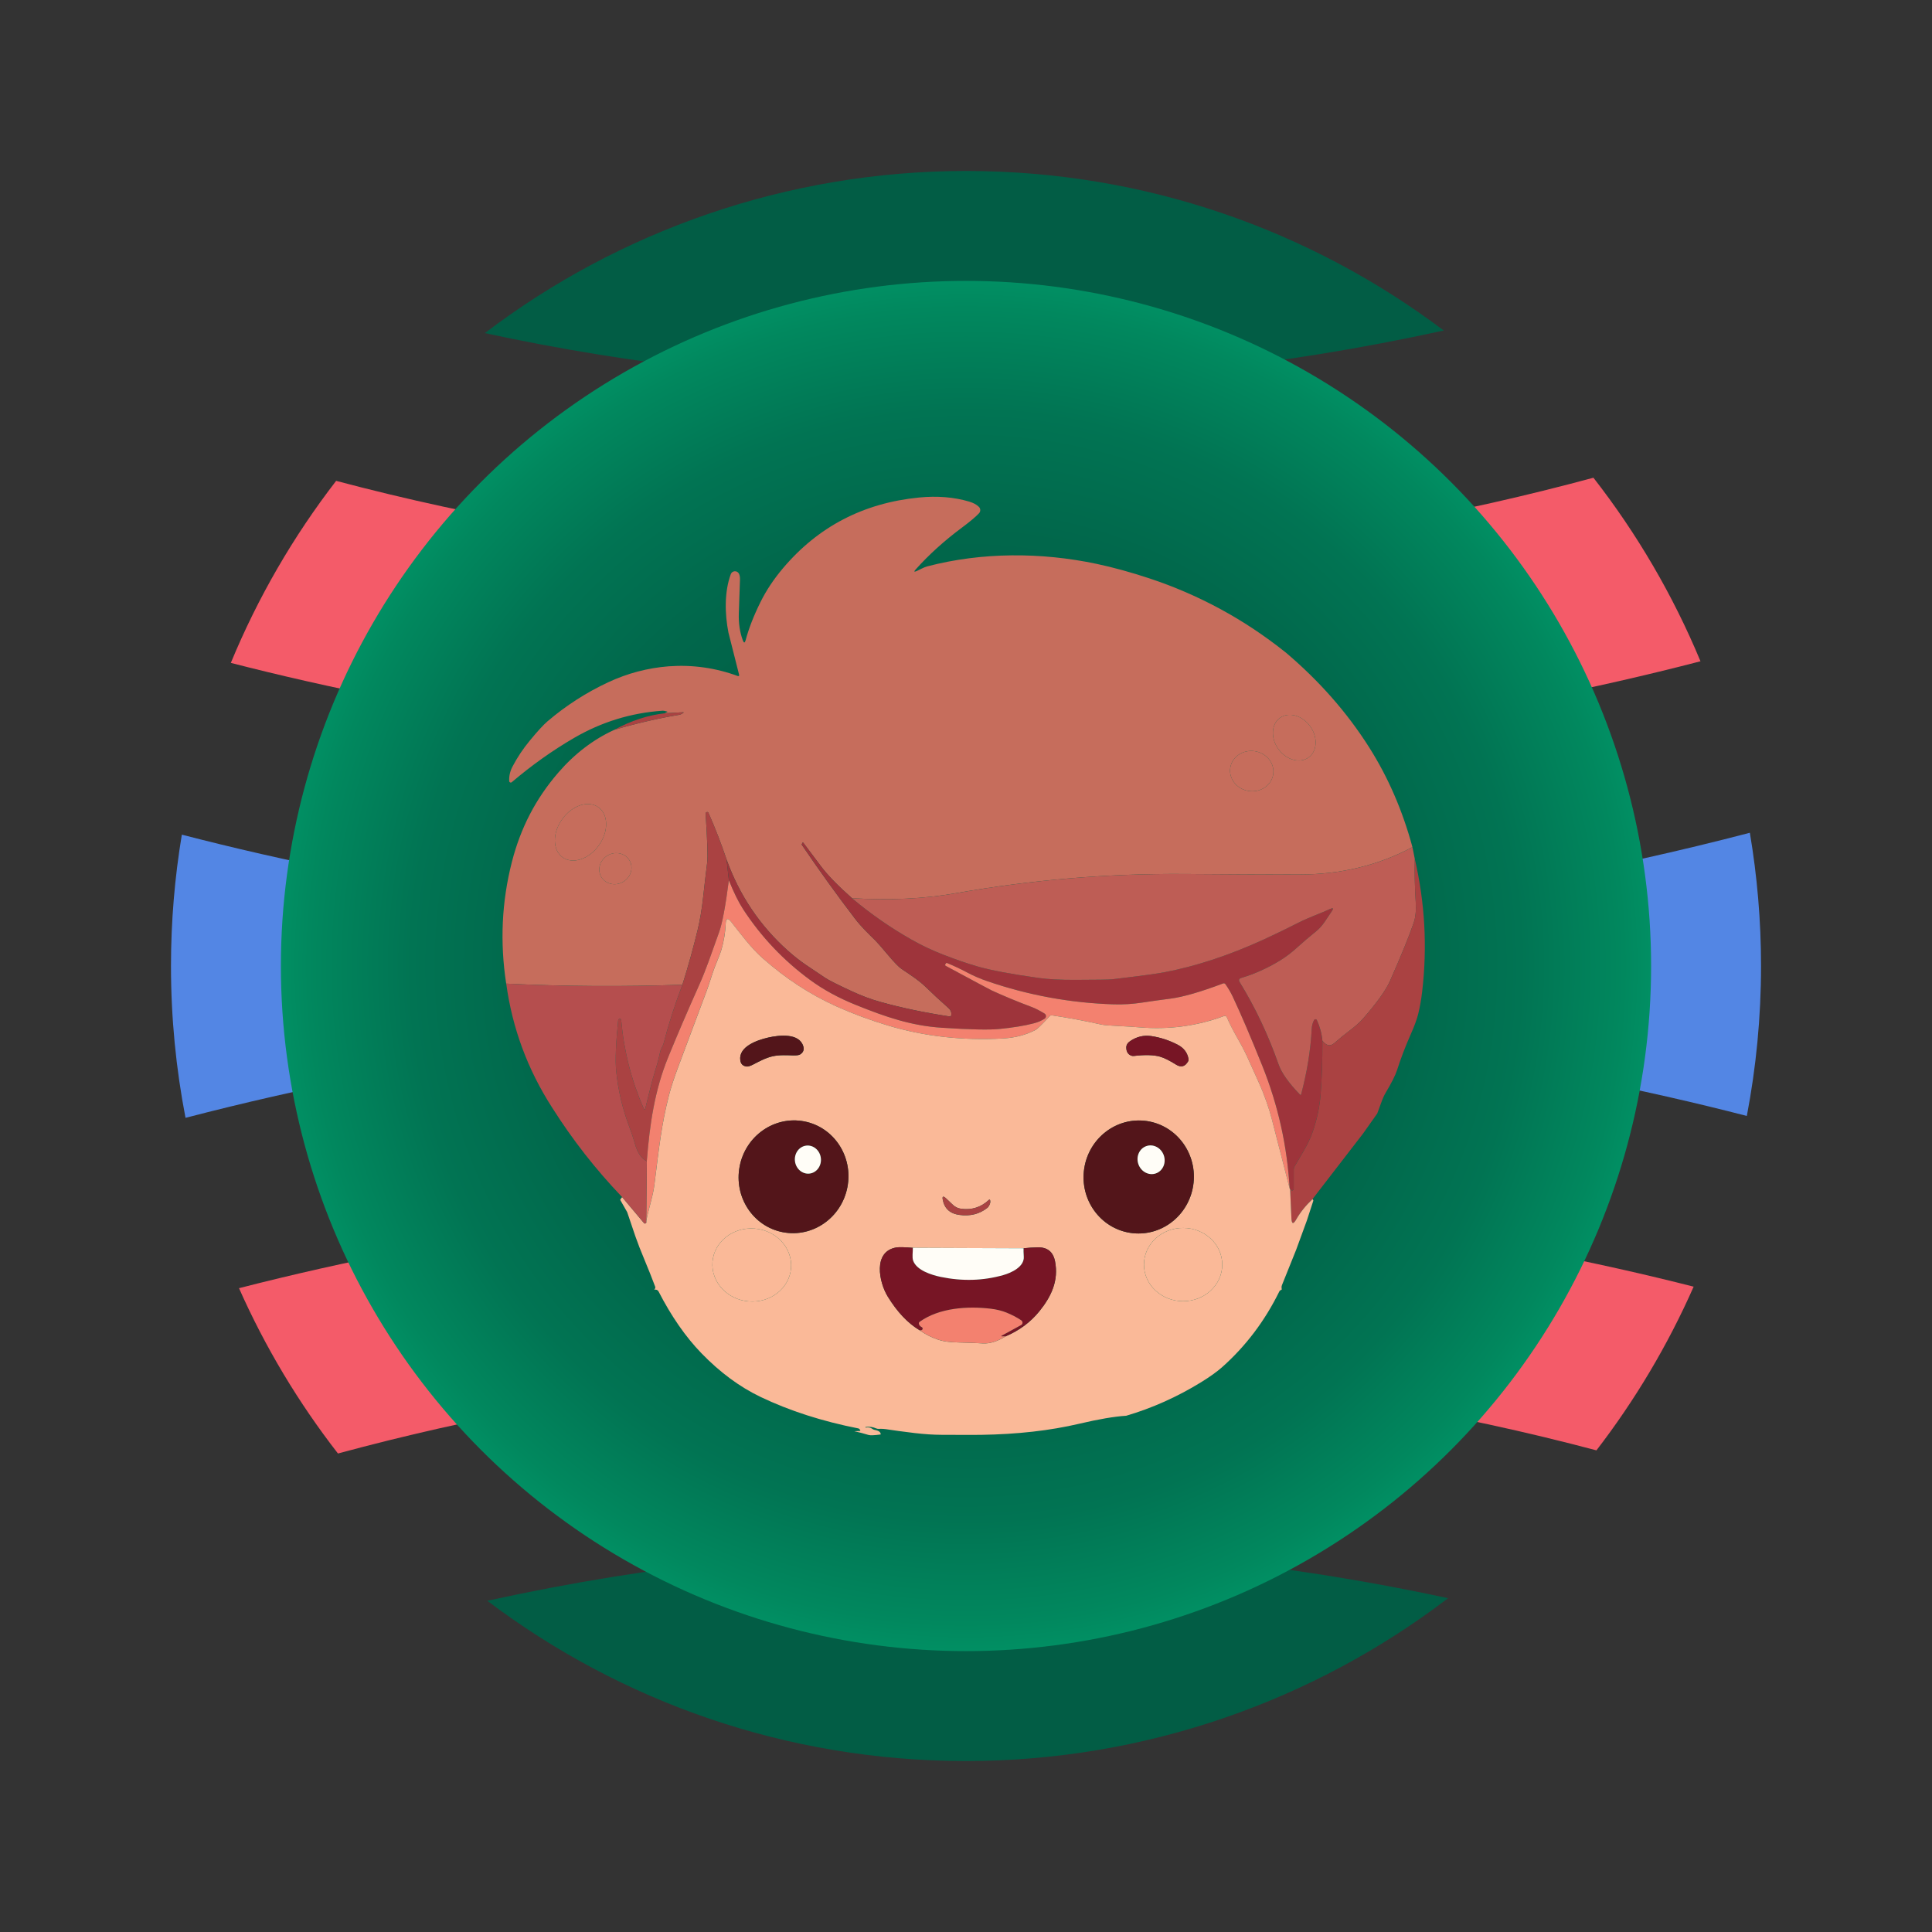 <?xml version="1.0" encoding="UTF-8"?>
<svg id="Layer_1" data-name="Layer 1" xmlns="http://www.w3.org/2000/svg" xmlns:xlink="http://www.w3.org/1999/xlink" viewBox="0 0 2000 2000">
  <rect x="0" y="0" width="2000" height="2000" fill="#333333" stroke="none"/>
  <defs>
    <style>
      .cls-1 {
        fill: #c66d5c;
      }

      .cls-2 {
        fill: #5386e4;
      }

      .cls-3 {
        fill: #771525;
      }

      .cls-4 {
        fill: #025d45;
      }

      .cls-5 {
        fill: #b54e4e;
      }

      .cls-6 {
        fill: #f3816f;
      }

      .cls-7 {
        fill: #f45b69;
      }

      .cls-8 {
        fill: #53151a;
      }

      .cls-9 {
        fill: none;
      }

      .cls-10 {
        fill: url(#radial-gradient);
      }

      .cls-11 {
        fill: #9e343b;
      }

      .cls-12 {
        fill: #aa4242;
      }

      .cls-13 {
        fill: #fffdf7;
      }

      .cls-14 {
        fill: #fab998;
      }

      .cls-15 {
        fill: #be5d55;
      }
    </style>
    <radialGradient id="radial-gradient" cx="1000" cy="1000" fx="1000" fy="1000" r="709.22" gradientUnits="userSpaceOnUse">
      <stop offset="0" stop-color="#025d45"/>
      <stop offset=".41" stop-color="#015f46"/>
      <stop offset=".63" stop-color="#01674b"/>
      <stop offset=".81" stop-color="#017453"/>
      <stop offset=".96" stop-color="#01885e"/>
      <stop offset="1" stop-color="#018f63"/>
    </radialGradient>
  </defs>
  <path class="cls-7" d="M1378.15,1262.39c-275.13-33.36-681.06-44.14-1130.73,71.13,27.22,61.36,61.74,118.77,102.44,171.13,138.82-37.51,279.72-63.21,421.67-76.53,214.31-20.11,431.31-12.46,644.98,22.71,86.79,14.29,165.84,31.93,236.11,50.57,39.96-51.93,73.85-108.76,100.64-169.45-95.46-24.29-223.27-51.14-375.11-69.56Z"/>
  <path class="cls-7" d="M621.84,757.75c276.72,33.55,685.75,44.21,1138.5-73.19-28.45-68.5-65.86-132.33-110.83-190.02-138.61,37.44-279.31,63.07-421.05,76.36-77.76,7.29-155.87,10.94-234.05,10.94-137.29,0-274.78-11.23-410.94-33.64-86.54-14.25-165.38-31.82-235.5-50.42-44.2,57.3-81,120.58-109.01,188.43,96.25,24.78,226.88,52.62,382.88,71.53Z"/>
  <path class="cls-4" d="M1379.19,1631.85c-219.96-35.51-526.05-51.33-874.74,25.27,137.86,104.11,309.48,165.89,495.54,165.89s360.59-62.85,499.05-168.57c-37.94-8.2-77.94-15.83-119.85-22.59Z"/>
  <path class="cls-4" d="M620.79,367.2c219.77,35.46,525.5,51.3,873.77-25.06-137.68-103.68-308.94-165.15-494.57-165.15s-359.79,62.54-498.07,167.83c37.66,8.12,77.33,15.69,118.86,22.39Z"/>
  <path class="cls-2" d="M1406.92,1079.87c163.42,20.14,299.82,49.15,401.4,75.36,9.6-50.28,14.7-102.16,14.7-155.22,0-47.01-4.01-93.07-11.57-137.93-295.78,77.2-574.04,102.9-813.15,102.9-152.98,0-289.87-10.48-405.22-24.7-165.27-20.37-302.91-49.81-404.84-76.25-7.36,44.24-11.24,89.65-11.24,135.98,0,53.75,5.21,106.28,15.05,157.17,483.58-125.6,919.95-113.65,1214.88-77.31Z"/>
  <circle class="cls-10" cx="1000" cy="1000" r="709.22"/>
  <g>
    <path class="cls-9" d="M692.23,689.76c-21.83,1.73-42.69,7.26-62.56,16.52-22.82,10.66-43.79,24.15-62.92,40.5-4.22,3.6-10.29,10.23-18.25,19.9"/>
    <path class="cls-9" d="M1330.58,675.1c-42.49-33.96-89.45-59.44-140.96-76.47-19.3-6.38-37.5-11.37-54.65-14.99-56.97-12.02-118.37-12.19-175.05,2.66-3.74.99-7.68,3.43-10.83,4.79-2.81,1.22-3.2.71-1.16-1.59,13.61-15.22,29.48-29.59,47.62-43.11,8.53-6.35,14.51-11.37,17.97-15.05,1.76-1.87,1.73-4.82-.11-6.63-2.35-2.35-5.7-4.17-9.98-5.44-15.76-4.68-33.08-6.09-51.95-4.25-57.57,5.64-104.59,30.13-141.13,73.47-9.44,11.2-17.12,22.79-23.07,34.78-6.94,14.03-12.07,27.15-15.36,39.43-.82,3.12-1.81,3.15-2.92.11-3.09-8.36-4.48-17.63-4.14-27.81.62-19.81,1.02-31.32,1.19-34.58.14-2.66-.2-4.82-1.02-6.49-1.81-3.63-7.09-3.34-8.48.45-6.77,18.4-6.18,41.38-2.44,60.4"/>
    <path class="cls-9" d="M1330.58,675.1c34.86,29.45,63.77,62.27,86.71,98.47,19.76,31.18,34.69,65.65,44.87,103.37"/>
    <path class="cls-9" d="M1462.15,876.94c-35.43,18.93-74.55,28.37-117.37,28.34-39.2-.03-78.4-.23-117.6-.54-79.87-.65-159.1,5.98-237.7,19.9-32.88,5.81-68.74,7.54-107.54,5.16"/>
    <path class="cls-9" d="M881.94,929.81c-14.8-13.12-25.59-24.29-32.43-33.5-5.81-7.79-11.76-15.73-17.86-23.78-.4-.54-.74-.48-1.02.11l-.68,1.39c-.06.14-.06.31.03.45,17.72,26.13,36.05,51.62,55.04,76.47,6.49,8.5,13.69,15.36,21.09,22.65,2.21,2.18,6.38,6.94,12.53,14.29,6.8,8.14,11.71,13.21,14.71,15.22,6.32,4.25,17.77,11.56,25.08,18.76,6.29,6.18,14.03,13.35,23.21,21.49,2.58,2.3,3.6,4.85,3.06,7.68-.2.94-.77,1.36-1.73,1.22-26.36-4.05-50.4-9.1-72.08-15.19-9.33-2.61-18.96-6.21-28.88-10.8-14.88-6.89-24.06-11.51-27.61-13.89-6.77-4.56-13.41-9.01-19.93-13.38-6.29-4.25-12.58-9.21-18.91-14.85-28.91-25.85-50.06-57.28-63.41-94.33"/>
    <path class="cls-9" d="M752.18,889.81c-5.47-16.3-11.71-32.4-18.71-48.24-.2-.43-.43-.71-.68-.82-.28-.14-.6-.17-.94-.11-.96.2-1.42.79-1.36,1.79,1.79,27.75,2.32,44.53,1.62,50.34-1.45,11.76-2.83,23.55-4.11,35.32-1.42,13.01-3.37,24.66-5.87,34.92-4.62,19.08-9.84,37.87-15.7,56.38"/>
    <path class="cls-9" d="M706.43,1019.37c-61.11,2.13-121.91,1.76-182.4-1.13"/>
    <path class="cls-9" d="M524.04,1018.24c-6.6-42.91-4.62-84.92,5.9-125.99,9.07-35.35,24.63-65.36,48.02-92.43,16.95-19.61,36.34-34.41,58.13-44.36"/>
    <path class="cls-9" d="M636.08,755.46c23.1-6.72,45.35-11.88,66.78-15.45,1.39-.23,2.81-.85,4.25-1.87.88-.6.77-.88-.28-.82l-18.31,1.02"/>
    <path class="cls-9" d="M688.52,738.34c.43-.51,1.05-.88,1.84-1.08.82-.23.82-.48,0-.74-1.84-.6-3.46-.85-4.85-.77-32.4,2.27-62.75,11.62-91.13,28.09-22.39,13.01-43.93,28.32-64.63,45.92-.99.82-2.49.17-2.58-1.11-.31-5.13.82-10.15,3.37-15.05,5.05-9.64,11.03-18.62,17.94-26.93M692.23,689.76c24.69-1.79,48.58,1.59,71.74,10.12.71.26,1.42-.4,1.25-1.13l-11.11-43.96"/>
    <path class="cls-9" d="M881.94,929.81c19.36,16.27,39.94,30.58,61.73,42.94,10.6,6.01,21.71,11.25,33.33,15.73,13.12,5.07,24.8,9.07,35.03,12.02,13.35,3.85,34.35,7.79,63.01,11.85,9.86,1.39,22.53,2.07,38.01,2.01,22.48-.06,35.23-.26,38.29-.62,27.58-3.26,45.44-5.64,53.54-7.17,32.96-6.26,67.29-17.55,102.92-33.84,11.2-5.13,23.3-11,36.31-17.57,11.37-5.78,22.14-9.27,32.96-14.29,2.95-1.33,3.54-.65,1.81,2.07-1.39,2.15-3.85,5.87-7.45,11.14-2.78,4.05-5.73,7.34-8.82,9.86-7.85,6.35-14.03,11.62-18.57,15.79-6.6,6.07-13.04,11-19.3,14.77-12.95,7.85-26.19,13.78-39.71,17.8-2.49.74-3.06,2.21-1.7,4.42,16.18,26.33,29.59,54.73,40.25,85.17,3.06,8.73,10.4,19.1,22.02,31.12.68.71,1.13.6,1.39-.34,6.18-23.5,9.81-46.06,10.88-67.69.14-3.26.96-6.29,2.47-9.07.62-1.16,2.32-1.08,2.86.11,3.17,6.89,5.07,14.03,5.73,21.37"/>
    <path class="cls-9" d="M1368.95,1077.39c.06,20.75-.57,39.34-1.87,55.75-1.11,13.63-4.05,27.1-8.84,40.42-4.19,11.59-12.73,24.52-18.25,34.27-.48.85-.71,1.76-.71,2.72v20.15c0,1.36-1.59,2.13-2.64,1.28l-1.11-.88"/>
    <path class="cls-9" d="M1335.54,1231.11c-.17-.26-.34-.48-.48-.71"/>
    <path class="cls-9" d="M1335.06,1230.4c-2.49-43.91-11.93-86.28-28.29-127.07-11.99-29.87-22.22-53.77-30.67-71.71-2.15-4.54-4.68-8.82-7.54-12.84-.51-.74-1.47-1.05-2.32-.74-23.41,8.81-41.64,14.09-54.65,15.76-11.37,1.47-21.12,2.83-29.19,4.08-9.89,1.5-19.7,2.13-29.48,1.81-44.81-1.42-88.49-9.44-131.06-24.06-7.23-2.47-14.09-5.44-20.58-8.9-7.23-3.83-14.29-7.14-21.12-9.92-.23-.09-.48-.03-.62.17l-.82,1.11c-.54.77-.4,1.36.42,1.81,29.96,16.13,45.66,24.55,47.08,25.2,12.67,5.87,26.67,11.65,41.98,17.4,3.57,1.33,7.94,3.57,13.1,6.72,1.98,1.22,2.01,4.08.06,5.36-3.17,2.07-6.92,3.66-11.25,4.79-9.67,2.52-21.54,4.45-35.66,5.84-10.4,1.05-30.19.62-59.3-1.28-31.72-2.07-58.16-11.11-89.37-23.72-17.89-7.23-33.64-15.84-47.25-25.85-27.55-20.24-50.65-44.64-69.27-73.21-4.68-7.17-9.58-17.12-14.71-29.85"/>
    <path class="cls-9" d="M644.02,1239.21c-27.35-28.6-51.47-59.44-72.39-92.54"/>
    <path class="cls-9" d="M688.52,738.34c-17.8,1.98-35.29,7.68-52.44,17.12"/>
    <path class="cls-9" d="M524.04,1018.24c6.32,46.2,22.19,89,47.59,128.43"/>
    <line class="cls-9" x1="571.63" y1="1146.67" x2="561.93" y2="1153.27"/>
    <path class="cls-9" d="M561.93,1153.27c-17.83,12.19-29.53,27.83-35.15,46.91-11.08,37.67-3.29,71.6,23.41,101.81,30.19,34.15,68.17,46.51,113.92,37.13"/>
    <line class="cls-9" x1="664.12" y1="1339.13" x2="677.18" y2="1335.04"/>
    <path class="cls-9" d="M677.18,1335.04c2.24-.34,3.77.31,4.59,1.93,13.21,25.71,28,46.99,44.39,63.92,19.19,19.81,39.6,34.86,61.2,45.21,29.99,14.34,63.69,25.2,101.13,32.57.65.11,1.25.6,1.84,1.45.54.77.31,1.19-.62,1.22l-5.39.25"/>
    <path class="cls-9" d="M1464.59,889.13c-.31,14.77,0,29.51.96,44.22.6,8.82-.11,16.16-2.13,22.05-4.68,13.66-12.81,33.62-24.4,59.89-4.31,9.75-13.75,22.93-28.32,39.54-3.2,3.63-8.02,7.88-14.51,12.78-4.42,3.34-9.44,7.45-15.05,12.33-4,3.49-8.05,2.64-12.19-2.55"/>
    <line class="cls-9" x1="752.18" y1="889.81" x2="754.53" y2="911.3"/>
    <path class="cls-9" d="M754.53,911.3c-3.43,26.67-6.8,44.53-10.06,53.6-8.39,23.36-13.41,38.58-20.83,55.16-12.05,26.96-22.65,51.67-31.83,74.18-13.97,34.16-19.22,69.16-22.22,107.88"/>
    <path class="cls-9" d="M669.59,1202.11c-5.53-2.69-9.58-8.5-12.1-17.38-1.79-6.32-3.85-12.56-6.18-18.71-7.11-18.74-11.59-38.09-13.49-58.08-.99-10.71-.28-27.98,2.13-51.81.06-.48.23-.82.51-1.02.2-.14.43-.28.62-.37.91-.37,1.9.26,1.98,1.25,2.78,31.89,10.54,62.36,23.27,91.41.71,1.62,1.3,1.56,1.73-.14,1.36-5.13,3.12-12.22,5.3-21.29,1.25-5.24,3-11.48,5.24-18.76,2.07-6.63,3.71-12.95,4.93-18.93.43-2.1,2.66-5.22,3.37-7.94,5.27-20.41,11.79-40.73,19.53-60.97"/>
    <path class="cls-9" d="M1165.84,1465.57c26.9-7.91,52.69-19.44,77.41-34.64,9.16-5.64,16.41-10.83,21.8-15.59,24.6-21.85,44.42-48.07,59.41-78.68.31-.6,1.11-1.16,2.41-1.73"/>
    <path class="cls-9" d="M1326.86,1334.93c42.86,14.29,86.65,6.29,118.17-25.23,22.93-22.87,36.54-52.61,34.55-85.32-1.64-26.9-12.95-48.67-33.96-65.36-5.36-4.28-11.99-6.41-19.9-6.32"/>
    <path class="cls-9" d="M1425.73,1152.71c1.45-3.83,2.78-7.48,4-10.91,1.5-4.31,3.06-7.82,4.71-10.57,6.15-10.32,10.12-18.2,11.85-23.61,3.83-11.93,8.48-24.15,14-36.65,3.94-8.87,6.58-16.04,7.91-21.57,1.73-7.11,3.09-14.71,4.02-22.82,5.41-46.2,2.89-92.01-7.62-137.44"/>
    <line class="cls-9" x1="1464.59" y1="889.13" x2="1462.15" y2="876.94"/>
    <path class="cls-9" d="M1358.67,1241.37c.65.6.94,1.13.85,1.67"/>
    <line class="cls-9" x1="1359.52" y1="1243.04" x2="1352.88" y2="1263.39"/>
    <line class="cls-9" x1="1352.88" y1="1263.39" x2="1341.8" y2="1293.69"/>
    <path class="cls-9" d="M1341.8,1293.69l-14.74,36.68c-.34.85-.48,1.73-.4,2.64l.2,1.93"/>
    <path class="cls-9" d="M677.18,1335.04c1.13-.99,1.47-2.04,1.02-3.2-3.4-9.04-6.97-18.03-10.71-26.96-4.08-9.72-7.31-18.03-9.69-24.89-2.89-8.36-5.75-16.78-8.56-25.25"/>
    <line class="cls-9" x1="649.24" y1="1254.75" x2="642.06" y2="1242.16"/>
    <path class="cls-9" d="M642.06,1242.16c.08-.54.74-1.5,1.96-2.95"/>
    <path class="cls-9" d="M644.02,1239.21l22.73,27.01c.26.28.62.43,1.02.37,1.13-.2,1.53-.99,1.22-2.44"/>
    <line class="cls-9" x1="1425.73" y1="1152.71" x2="1410.96" y2="1173.57"/>
    <line class="cls-9" x1="1410.96" y1="1173.57" x2="1358.67" y2="1241.37"/>
    <path class="cls-9" d="M1358.67,1241.37c-7,6.6-12.58,13.58-16.78,20.92-3.06,5.39-4.73,4.99-5.02-1.22l-1.33-29.96"/>
    <path class="cls-9" d="M1335.06,1230.4c-6.21-24.12-12.41-48.24-18.59-72.36-2.52-9.89-7.71-25.03-13.32-37.33-5.24-11.54-8.53-18.76-9.81-21.74-3.12-7.17-6.66-14.26-10.66-21.29-6.26-11.05-10.49-19.25-12.64-24.6-.45-1.16-1.76-1.73-2.92-1.3-28,10.4-57.26,14.31-87.73,11.71-6.09-.54-12.64-.94-19.61-1.25-10.23-.45-16.78-.99-19.64-1.62-17.52-3.91-34.58-7.09-51.16-9.52-.94-.14-1.73.11-2.38.82-7.91,8.56-12.81,13.35-14.77,14.34-9.95,5.16-21.17,8.08-33.62,8.76-41.86,2.3-81.49-2.15-118.88-13.38-18.74-5.64-36.42-12.19-53.12-19.67-27.38-12.3-52.98-29-76.78-50.08-12.5-11.05-23.33-26.02-32.6-37.67-3.49-4.37-5.36-3.74-5.58,1.84-.43,9.24-1.87,18.2-4.39,26.84-2.1,7.14-6.32,15.79-8.96,23.87-3.26,10.03-5.27,16.07-6.04,18.11-9.89,26.28-19.93,53.09-30.1,80.44-4.17,11.2-7.31,20.89-9.38,29.05-7.62,29.93-10.06,52.92-14.94,92.01-1.53,12.41-6.09,24.94-8.45,37.78"/>
    <line class="cls-9" x1="668.99" y1="1264.16" x2="669.59" y2="1202.11"/>
    <path class="cls-9" d="M642.06,1242.16l-13.46-7.68c-1.64-.94-3.68-.88-5.3.14-9.1,5.87-14.99,14.88-17.74,27.07-.23.96.11,1.62,1.05,1.96,5.1,1.9,11.54,2.78,19.3,2.64,9.67-.2,17.43-4.02,23.33-11.54"/>
    <path class="cls-9" d="M664.12,1339.13l-9.61-36.08c-.26-.94-.85-1.36-1.81-1.28-16.41,1.5-30.19.74-41.38-2.27-27.27-7.31-48.33-32.28-48.84-60.91-.34-20.21,8.05-37.56,20.49-53.34.68-.85.54-1.56-.4-2.13l-2.75-1.67c-.62-.37-1.13-.88-1.53-1.5l-16.35-26.67"/>
    <path class="cls-9" d="M1352.88,1263.39c8.08,2.49,16.3,3.74,24.66,3.71,10.12-.03,16.86-4.42,11.9-15.48-3.37-7.51-8.56-12.87-15.56-16.01-.88-.4-1.76-.48-2.69-.23-4.53,1.16-8.42,3.71-11.68,7.65"/>
    <path class="cls-9" d="M1354.75,784.03c9.02-6.6,9.64-21.08,1.4-32.36-8.25-11.26-22.26-15.06-31.26-8.45-9.02,6.6-9.64,21.08-1.4,32.36,8.25,11.26,22.26,15.06,31.26,8.45M1318.01,801.67c1.77-11.38-6.76-22.12-19.03-24.03-12.26-1.89-23.65,5.79-25.4,17.15-1.77,11.38,6.76,22.12,19.03,24.03,12.26,1.89,23.65-5.79,25.4-17.15M582.39,887.49c10.47,7.51,27.28,1.99,37.51-12.33,10.26-14.32,10.06-31.98-.42-39.48-10.47-7.51-27.28-1.99-37.51,12.33-10.26,14.32-10.06,31.97.42,39.48M651.8,890.94c-4.27-7.62-14.36-10.11-22.51-5.54-8.15,4.58-11.29,14.47-7,22.1,4.27,7.62,14.36,10.11,22.51,5.54,8.15-4.58,11.29-14.47,7-22.1"/>
    <path class="cls-9" d="M795.27,1074.08c-11.39,2.58-30.95,9.35-28.91,23.61.54,3.8,2.75,5.92,6.6,6.38,1.5.17,3.88-.6,7.2-2.32,5.24-2.69,12.39-6.66,19.5-8.25,7.11-1.62,15.25-1.13,21.14-.94,3.71.11,6.24-.23,7.51-1.02,3.29-2.07,4.34-4.93,3.2-8.59-4.28-13.75-24.86-11.45-36.25-8.87"/>
    <path class="cls-9" d="M1200.7,1093.81c4.31,1.22,9.89,3.97,16.78,8.3,5.13,3.2,9.3,2.1,12.44-3.37.45-.79.6-1.64.43-2.52-1.16-6.52-4.85-11.39-11.05-14.63-8.82-4.62-17.97-7.62-27.47-9.04-7.82-1.16-15.14.6-21.94,5.22-2.64,1.79-3.97,4-3.97,6.6.03,4.22,1.67,7,4.93,8.36.94.4,1.9.54,2.92.4,11.45-1.36,20.44-1.13,26.93.68"/>
    <path class="cls-9" d="M810.41,1275.57c30.8,5.93,60.73-14.93,66.82-46.62,6.1-31.69-13.91-62.19-44.73-68.1-30.8-5.93-60.73,14.93-66.82,46.62-6.1,31.69,13.91,62.19,44.73,68.1M1172.88,1276.61c31.37,3.19,59.43-20.28,62.71-52.43,3.27-32.16-19.52-60.79-50.88-63.97-31.37-3.19-59.43,20.28-62.71,52.43-3.27,32.16,19.52,60.79,50.88,63.97"/>
    <path class="cls-9" d="M979.11,1240.29c-2.69-2.32-3.77-1.9-3.23,1.28,1.64,9.44,7.45,14.8,17.43,16.13,11.14,1.5,20.75-.94,28.83-7.37.91-.71,1.81-2.1,2.52-3.91.48-1.16.6-2.38.37-3.71-.2-1.05-.68-1.19-1.45-.48-8.08,7.51-17.6,10.54-28.51,9.1-3.37-.43-6.24-1.79-8.62-4.08-4.45-4.28-6.92-6.58-7.34-6.94"/>
    <path class="cls-9" d="M818.89,1312.71c1.63-20.83-15.24-39.14-37.7-40.9-22.47-1.76-42,13.69-43.63,34.49-1.63,20.83,15.24,39.14,37.7,40.9,22.47,1.76,42-13.69,43.63-34.49M1265.27,1309.22c.09-20.95-18.03-37.98-40.4-38.07-22.38-.09-40.58,16.84-40.66,37.78-.09,20.95,18.03,37.98,40.4,38.07,22.38.09,40.58-16.84,40.66-37.78M952.09,1377.14c6.09,4.28,12.58,7.54,19.53,9.84,5.02,1.67,12.13,2.58,21.29,2.75,8.19.14,16.35.45,24.49.94,7.23.43,15.11-2.01,23.64-7.31"/>
    <path class="cls-9" d="M1041.04,1383.34c14.12-5.98,25.76-14.63,34.92-25.94,12.41-15.33,20.12-31.8,16.21-51.7-1.96-9.86-7.94-14.68-17.97-14.46-4.96.11-9.84.43-14.63.94"/>
    <line class="cls-9" x1="1059.58" y1="1292.19" x2="944.95" y2="1291.73"/>
    <path class="cls-9" d="M944.95,1291.73c-8.59-.71-14.29-.85-17.09-.37-24.46,4.14-17.94,36-8.93,50.71,9.86,16.1,20.92,27.78,33.16,35.06"/>
    <path class="cls-9" d="M944.95,1291.73c.09,4.34-.91,9.75.31,13.26,3.57,10.03,18.99,14.85,28.68,16.87,22.36,4.62,43.91,3.97,64.68-1.93,8.45-2.38,21.8-8.62,21.17-18.96-.26-4.14-.31-7.06-.23-8.79"/>
    <path class="cls-9" d="M1041.04,1383.34l-3.51.06c-1.25.03-1.33-.28-.23-.88l19.84-10.86c1.84-.99,1.84-3.68-.03-4.93-4.68-3.09-9.78-5.75-15.33-7.99-4.71-1.9-10.15-3.23-16.3-3.97-23.87-2.81-53.17-.94-73.36,13.49-.82.6-1.11,1.36-.85,2.32.37,1.42,1.33,2.49,2.89,3.26,1.59.77,1.11,3.17-.68,3.23l-1.39.06"/>
    <path class="cls-9" d="M838.04,1214.88c7.4-.86,12.64-8.06,11.7-16.04-.93-7.98-7.7-13.76-15.1-12.9-7.4.86-12.64,8.06-11.7,16.04.93,7.98,7.7,13.76,15.1,12.9M1196.55,1214.7c7.24-2.53,10.93-10.92,8.19-18.72-2.73-7.82-10.84-12.07-18.08-9.53-7.24,2.53-10.93,10.92-8.19,18.72,2.73,7.82,10.84,12.07,18.08,9.53"/>
    <path class="cls-1" d="M1330.58,675.1c34.86,29.45,63.77,62.27,86.71,98.47,19.76,31.18,34.69,65.65,44.87,103.37-35.43,18.93-74.55,28.37-117.37,28.34-39.2-.03-78.4-.23-117.6-.54-79.87-.65-159.1,5.98-237.7,19.9-32.88,5.81-68.74,7.54-107.54,5.16-14.8-13.12-25.59-24.29-32.43-33.5-5.81-7.79-11.76-15.73-17.86-23.78-.4-.54-.74-.48-1.02.11l-.68,1.39c-.06.14-.06.31.03.45,17.72,26.13,36.05,51.62,55.04,76.47,6.49,8.5,13.69,15.36,21.09,22.65,2.21,2.18,6.38,6.94,12.53,14.29,6.8,8.14,11.71,13.21,14.71,15.22,6.32,4.25,17.77,11.56,25.08,18.76,6.29,6.18,14.03,13.35,23.21,21.49,2.58,2.3,3.6,4.85,3.06,7.68-.2.94-.77,1.36-1.73,1.22-26.36-4.05-50.4-9.1-72.08-15.19-9.33-2.61-18.96-6.21-28.88-10.8-14.88-6.89-24.06-11.51-27.61-13.89-6.77-4.56-13.41-9.01-19.93-13.38-6.29-4.25-12.58-9.21-18.91-14.85-28.91-25.85-50.06-57.28-63.41-94.33-5.47-16.3-11.71-32.4-18.71-48.24-.2-.43-.43-.71-.68-.82-.28-.14-.6-.17-.94-.11-.96.2-1.42.79-1.36,1.79,1.79,27.75,2.32,44.53,1.62,50.34-1.45,11.76-2.83,23.55-4.11,35.32-1.42,13.01-3.37,24.66-5.87,34.92-4.62,19.08-9.84,37.87-15.7,56.38-61.11,2.13-121.91,1.76-182.4-1.13-6.6-42.91-4.62-84.92,5.9-125.99,9.07-35.35,24.63-65.36,48.02-92.43,16.95-19.61,36.34-34.41,58.13-44.36,23.1-6.72,45.35-11.88,66.78-15.45,1.39-.23,2.81-.85,4.25-1.87.88-.6.77-.88-.28-.82l-18.31,1.02c.43-.51,1.05-.88,1.84-1.08.82-.23.82-.48,0-.74-1.84-.6-3.46-.85-4.85-.77-32.4,2.27-62.75,11.62-91.13,28.09-22.39,13.01-43.93,28.32-64.63,45.92-.99.82-2.49.17-2.58-1.11-.31-5.13.82-10.15,3.37-15.05,5.05-9.64,11.03-18.62,17.94-26.93,7.96-9.67,14.03-16.3,18.25-19.9,19.13-16.35,40.11-29.85,62.92-40.5,19.87-9.27,40.73-14.8,62.56-16.52,24.69-1.79,48.58,1.59,71.74,10.12.71.26,1.42-.4,1.25-1.13l-11.11-43.96c-3.74-19.02-4.34-42.01,2.44-60.4,1.39-3.8,6.66-4.08,8.48-.45.82,1.67,1.16,3.83,1.02,6.49-.17,3.26-.57,14.77-1.19,34.58-.34,10.18,1.05,19.44,4.14,27.81,1.11,3.03,2.1,3,2.92-.11,3.29-12.27,8.42-25.4,15.36-39.43,5.95-11.99,13.63-23.58,23.07-34.78,36.54-43.34,83.56-67.83,141.13-73.47,18.88-1.84,36.2-.43,51.95,4.25,4.28,1.28,7.62,3.09,9.98,5.44,1.84,1.81,1.87,4.76.11,6.63-3.46,3.68-9.44,8.7-17.97,15.05-18.14,13.52-34.01,27.89-47.62,43.11-2.04,2.3-1.64,2.81,1.16,1.59,3.15-1.36,7.09-3.8,10.83-4.79,56.69-14.85,118.08-14.68,175.05-2.66,17.15,3.63,35.35,8.62,54.65,14.99,51.5,17.03,98.47,42.52,140.96,76.47M1354.75,784.03c9.02-6.6,9.64-21.08,1.4-32.36-8.25-11.26-22.26-15.06-31.26-8.45-9.02,6.6-9.64,21.08-1.4,32.36,8.25,11.26,22.26,15.06,31.26,8.45M1318.01,801.67c1.77-11.38-6.76-22.12-19.03-24.03-12.26-1.89-23.65,5.79-25.4,17.15-1.77,11.38,6.76,22.12,19.03,24.03,12.26,1.89,23.65-5.79,25.4-17.15M582.39,887.49c10.47,7.51,27.28,1.99,37.51-12.33,10.26-14.32,10.06-31.98-.42-39.48-10.47-7.51-27.28-1.99-37.51,12.33-10.26,14.32-10.06,31.97.42,39.48M651.8,890.94c-4.27-7.62-14.36-10.11-22.51-5.54-8.15,4.58-11.29,14.47-7,22.1,4.27,7.62,14.36,10.11,22.51,5.54,8.15-4.58,11.29-14.47,7-22.1h0Z"/>
    <path class="cls-12" d="M636.08,755.46c17.15-9.44,34.64-15.14,52.44-17.12l18.31-1.02c1.05-.06,1.16.23.28.82-1.45,1.02-2.86,1.64-4.25,1.87-21.43,3.57-43.68,8.73-66.78,15.45h0Z"/>
    <path class="cls-1" d="M1354.75,784.03c-9.01,6.61-23.01,2.81-31.26-8.45-8.24-11.27-7.62-25.76,1.4-32.36,9.01-6.61,23.01-2.81,31.26,8.45,8.24,11.27,7.62,25.76-1.4,32.36h0Z"/>
    <path class="cls-1" d="M1318.01,801.67c-1.75,11.36-13.14,19.04-25.4,17.15-12.26-1.91-20.79-12.65-19.03-24.03,1.75-11.36,13.14-19.04,25.4-17.15,12.26,1.91,20.79,12.65,19.03,24.03h0Z"/>
    <path class="cls-1" d="M582.39,887.49c-10.48-7.51-10.68-25.17-.42-39.48,10.24-14.31,27.05-19.84,37.51-12.33,10.48,7.51,10.68,25.17.42,39.48-10.24,14.31-27.05,19.84-37.51,12.33h0Z"/>
    <path class="cls-12" d="M752.18,889.81l2.35,21.48c-3.43,26.67-6.8,44.53-10.06,53.6-8.39,23.36-13.41,38.58-20.83,55.16-12.05,26.96-22.65,51.67-31.83,74.18-13.97,34.16-19.22,69.16-22.22,107.88-5.53-2.69-9.58-8.5-12.1-17.38-1.79-6.32-3.85-12.56-6.18-18.71-7.11-18.74-11.59-38.09-13.49-58.08-.99-10.71-.28-27.98,2.13-51.81.06-.48.23-.82.51-1.02.2-.14.43-.28.62-.37.91-.37,1.9.26,1.98,1.25,2.78,31.89,10.54,62.36,23.27,91.41.71,1.62,1.3,1.56,1.73-.14,1.36-5.13,3.12-12.22,5.3-21.29,1.25-5.24,3-11.48,5.24-18.76,2.07-6.63,3.71-12.95,4.93-18.93.43-2.1,2.66-5.22,3.37-7.94,5.27-20.41,11.79-40.73,19.53-60.97,5.87-18.51,11.08-37.3,15.7-56.38,2.49-10.26,4.45-21.91,5.87-34.92,1.28-11.76,2.66-23.55,4.11-35.32.71-5.81.17-22.59-1.62-50.34-.06-.99.4-1.59,1.36-1.79.34-.06.65-.03.94.11.26.11.48.4.68.82,7,15.84,13.24,31.94,18.71,48.24h0Z"/>
    <path class="cls-11" d="M881.94,929.81c19.36,16.27,39.94,30.58,61.73,42.94,10.6,6.01,21.71,11.25,33.33,15.73,13.12,5.07,24.8,9.07,35.03,12.02,13.35,3.85,34.35,7.79,63.01,11.85,9.86,1.39,22.53,2.07,38.01,2.01,22.48-.06,35.23-.26,38.29-.62,27.58-3.26,45.44-5.64,53.54-7.17,32.96-6.26,67.29-17.55,102.92-33.84,11.2-5.13,23.3-11,36.31-17.57,11.37-5.78,22.14-9.27,32.96-14.29,2.95-1.33,3.54-.65,1.81,2.07-1.39,2.15-3.85,5.87-7.45,11.14-2.78,4.05-5.73,7.34-8.82,9.86-7.85,6.35-14.03,11.62-18.57,15.79-6.6,6.07-13.04,11-19.3,14.77-12.95,7.85-26.19,13.78-39.71,17.8-2.49.74-3.06,2.21-1.7,4.42,16.18,26.33,29.59,54.73,40.25,85.17,3.06,8.73,10.4,19.1,22.02,31.12.68.71,1.13.6,1.39-.34,6.18-23.5,9.81-46.06,10.88-67.69.14-3.26.96-6.29,2.47-9.07.62-1.16,2.32-1.08,2.86.11,3.17,6.89,5.07,14.03,5.73,21.37.06,20.75-.57,39.34-1.87,55.75-1.11,13.63-4.05,27.1-8.84,40.42-4.19,11.59-12.73,24.52-18.25,34.27-.48.85-.71,1.76-.71,2.72v20.15c0,1.36-1.59,2.13-2.64,1.28l-1.11-.88c-.17-.26-.34-.48-.48-.71-2.49-43.91-11.93-86.28-28.29-127.07-11.99-29.87-22.22-53.77-30.67-71.71-2.15-4.54-4.68-8.82-7.54-12.84-.51-.74-1.47-1.05-2.32-.74-23.41,8.81-41.64,14.09-54.65,15.76-11.37,1.47-21.12,2.83-29.19,4.08-9.89,1.5-19.7,2.13-29.48,1.81-44.81-1.42-88.49-9.44-131.06-24.06-7.23-2.47-14.09-5.44-20.58-8.9-7.23-3.83-14.29-7.14-21.12-9.92-.23-.09-.48-.03-.62.17l-.82,1.11c-.54.77-.4,1.36.42,1.81,29.96,16.13,45.66,24.55,47.08,25.2,12.67,5.87,26.67,11.65,41.98,17.4,3.57,1.33,7.94,3.57,13.1,6.72,1.98,1.22,2.01,4.08.06,5.36-3.17,2.07-6.92,3.66-11.25,4.79-9.67,2.52-21.54,4.45-35.66,5.84-10.4,1.05-30.19.62-59.3-1.28-31.72-2.07-58.16-11.11-89.37-23.72-17.89-7.23-33.64-15.84-47.25-25.85-27.55-20.24-50.65-44.64-69.27-73.21-4.68-7.17-9.58-17.12-14.71-29.85l-2.35-21.48c13.35,37.05,34.49,68.48,63.41,94.33,6.32,5.64,12.61,10.6,18.91,14.85,6.52,4.37,13.15,8.82,19.93,13.38,3.54,2.38,12.73,7,27.61,13.89,9.92,4.59,19.56,8.19,28.88,10.8,21.68,6.09,45.72,11.14,72.08,15.19.96.14,1.53-.28,1.73-1.22.54-2.83-.48-5.39-3.06-7.68-9.18-8.13-16.92-15.31-23.21-21.49-7.31-7.2-18.76-14.51-25.08-18.76-3-2.01-7.91-7.09-14.71-15.22-6.15-7.34-10.32-12.1-12.53-14.29-7.4-7.28-14.6-14.14-21.09-22.65-18.99-24.86-37.33-50.34-55.04-76.47-.09-.14-.09-.31-.03-.45l.68-1.39c.28-.6.62-.65,1.02-.11,6.09,8.05,12.05,15.99,17.86,23.78,6.83,9.21,17.63,20.38,32.43,33.5h0Z"/>
    <path class="cls-15" d="M1462.15,876.94l2.44,12.19c-.31,14.77,0,29.51.96,44.22.6,8.82-.11,16.16-2.13,22.05-4.68,13.66-12.81,33.62-24.4,59.89-4.31,9.75-13.75,22.93-28.32,39.54-3.2,3.63-8.02,7.88-14.51,12.78-4.42,3.34-9.44,7.45-15.05,12.33-4,3.49-8.05,2.64-12.19-2.55-.65-7.34-2.55-14.48-5.73-21.37-.54-1.19-2.24-1.28-2.86-.11-1.5,2.78-2.32,5.81-2.47,9.07-1.08,21.63-4.71,44.19-10.88,67.69-.25.94-.71,1.05-1.39.34-11.62-12.02-18.96-22.39-22.02-31.12-10.66-30.44-24.06-58.84-40.25-85.17-1.36-2.21-.79-3.68,1.7-4.42,13.52-4.02,26.76-9.95,39.71-17.8,6.26-3.77,12.7-8.7,19.3-14.77,4.54-4.17,10.71-9.44,18.57-15.79,3.09-2.52,6.04-5.81,8.82-9.86,3.6-5.27,6.07-8.99,7.45-11.14,1.73-2.72,1.13-3.4-1.81-2.07-10.83,5.02-21.6,8.5-32.96,14.29-13.01,6.58-25.11,12.44-36.31,17.57-35.63,16.3-69.95,27.58-102.92,33.84-8.11,1.53-25.96,3.91-53.54,7.17-3.06.37-15.82.57-38.29.62-15.48.06-28.15-.62-38.01-2.01-28.66-4.05-49.66-7.99-63.01-11.85-10.23-2.95-21.91-6.94-35.03-12.02-11.62-4.48-22.73-9.72-33.33-15.73-21.8-12.36-42.37-26.67-61.73-42.94,38.8,2.38,74.66.65,107.54-5.16,78.6-13.92,157.82-20.55,237.7-19.9,39.2.31,78.4.51,117.6.54,42.83.03,81.94-9.41,117.37-28.34h0Z"/>
    <path class="cls-1" d="M651.8,890.94c4.29,7.63,1.14,17.52-7,22.1-8.15,4.58-18.24,2.08-22.51-5.54-4.29-7.63-1.14-17.52,7-22.1,8.15-4.58,18.24-2.08,22.51,5.54h0Z"/>
    <path class="cls-12" d="M1464.59,889.13c10.52,45.44,13.04,91.24,7.62,137.44-.94,8.11-2.3,15.7-4.02,22.82-1.33,5.53-3.97,12.7-7.91,21.57-5.53,12.5-10.18,24.72-14,36.65-1.73,5.41-5.7,13.29-11.85,23.61-1.64,2.75-3.2,6.26-4.71,10.57-1.22,3.43-2.55,7.09-4,10.91l-14.77,20.86-52.3,67.8c-7,6.6-12.58,13.58-16.78,20.92-3.06,5.39-4.73,4.99-5.02-1.22l-1.33-29.96,1.11.88c1.05.85,2.64.09,2.64-1.28v-20.15c0-.96.23-1.87.71-2.72,5.53-9.75,14.06-22.68,18.25-34.27,4.79-13.32,7.74-26.79,8.84-40.42,1.3-16.41,1.93-35,1.87-55.75,4.14,5.19,8.19,6.04,12.19,2.55,5.61-4.88,10.63-8.99,15.05-12.33,6.49-4.9,11.31-9.16,14.51-12.78,14.57-16.61,24.01-29.79,28.32-39.54,11.59-26.28,19.73-46.23,24.4-59.89,2.01-5.9,2.72-13.24,2.13-22.05-.96-14.71-1.28-29.45-.96-44.22h0Z"/>
    <path class="cls-6" d="M754.53,911.3c5.13,12.73,10.03,22.68,14.71,29.85,18.62,28.57,41.72,52.98,69.27,73.21,13.61,10.01,29.36,18.62,47.25,25.85,31.21,12.61,57.65,21.66,89.37,23.72,29.11,1.9,48.89,2.32,59.3,1.28,14.12-1.39,25.99-3.32,35.66-5.84,4.34-1.13,8.08-2.72,11.25-4.79,1.96-1.28,1.93-4.14-.06-5.36-5.16-3.15-9.52-5.39-13.1-6.72-15.31-5.75-29.31-11.54-41.98-17.4-1.42-.65-17.12-9.07-47.08-25.2-.82-.45-.96-1.05-.42-1.81l.82-1.11c.14-.2.4-.26.62-.17,6.83,2.78,13.89,6.09,21.12,9.92,6.49,3.46,13.35,6.43,20.58,8.9,42.57,14.63,86.25,22.65,131.06,24.06,9.78.31,19.59-.31,29.48-1.81,8.08-1.25,17.83-2.61,29.19-4.08,13.01-1.67,31.24-6.94,54.65-15.76.85-.31,1.81,0,2.32.74,2.86,4.03,5.39,8.31,7.54,12.84,8.45,17.94,18.68,41.84,30.67,71.71,16.35,40.79,25.79,83.16,28.29,127.07-6.21-24.12-12.41-48.24-18.59-72.36-2.52-9.89-7.71-25.03-13.32-37.33-5.24-11.54-8.53-18.76-9.81-21.74-3.12-7.17-6.66-14.26-10.66-21.29-6.26-11.05-10.49-19.25-12.64-24.6-.45-1.16-1.76-1.73-2.92-1.3-28,10.4-57.26,14.31-87.73,11.71-6.09-.54-12.64-.94-19.61-1.25-10.23-.45-16.78-.99-19.64-1.62-17.52-3.91-34.58-7.09-51.16-9.52-.94-.14-1.73.11-2.38.82-7.91,8.56-12.81,13.35-14.77,14.34-9.95,5.16-21.17,8.08-33.62,8.76-41.86,2.3-81.49-2.15-118.88-13.38-18.74-5.64-36.42-12.19-53.12-19.67-27.38-12.3-52.98-29-76.78-50.08-12.5-11.05-23.33-26.02-32.6-37.67-3.49-4.37-5.36-3.74-5.58,1.84-.43,9.24-1.87,18.2-4.39,26.84-2.1,7.14-6.32,15.79-8.96,23.87-3.26,10.03-5.27,16.07-6.04,18.11-9.89,26.28-19.93,53.09-30.1,80.44-4.17,11.2-7.31,20.89-9.38,29.05-7.62,29.93-10.06,52.92-14.94,92.01-1.53,12.41-6.09,24.94-8.45,37.78l.6-62.05c3-38.72,8.25-73.72,22.22-107.88,9.18-22.51,19.78-47.22,31.83-74.18,7.43-16.58,12.44-31.8,20.83-55.16,3.26-9.07,6.63-26.93,10.06-53.6h0Z"/>
    <path class="cls-14" d="M1335.06,1230.4c.14.23.31.45.48.71l1.33,29.96c.28,6.21,1.96,6.6,5.02,1.22,4.2-7.34,9.78-14.31,16.78-20.92.65.6.94,1.13.85,1.67l-6.63,20.35-11.08,30.3-14.74,36.68c-.34.85-.48,1.73-.4,2.64l.2,1.93c-1.3.57-2.1,1.13-2.41,1.73-14.99,30.61-34.81,56.83-59.41,78.68-5.39,4.76-12.64,9.95-21.8,15.59-24.72,15.19-50.51,26.73-77.41,34.64-12.1.74-28.34,3.49-48.67,8.28-30.19,7.09-64.06,10.91-101.59,11.48-5.98.09-19.59.06-40.76-.03-8.7-.03-17.97-.65-27.81-1.81-13.04-1.59-22.17-2.81-27.35-3.66-3.88-.65-7.17-.88-9.92-.68-.94.06-1.81-.11-2.69-.48-3.51-1.56-7.2-2.04-11.08-1.45-.11.03-.14.14-.11.31.06.26.23.34.48.31,2.64-.54,4.88-.08,6.72,1.33.71.54,1.5.88,2.38,1.05,4.28.77,6.35,2.32,6.26,4.71-6.6.91-10.83,1.08-12.61.51-4.9-1.5-9.81-2.81-14.77-3.85l5.39-.25c.94-.03,1.16-.45.62-1.22-.6-.85-1.19-1.33-1.84-1.45-37.44-7.37-71.14-18.23-101.13-32.57-21.6-10.35-42.01-25.4-61.2-45.21-16.38-16.92-31.18-38.21-44.39-63.92-.82-1.62-2.35-2.27-4.59-1.93,1.13-.99,1.47-2.04,1.02-3.2-3.4-9.04-6.97-18.03-10.71-26.96-4.08-9.72-7.31-18.03-9.69-24.89-2.89-8.36-5.75-16.78-8.56-25.25l-7.17-12.58c.08-.54.74-1.5,1.96-2.95l22.73,27.01c.26.28.62.43,1.02.37,1.13-.2,1.53-.99,1.22-2.44,2.35-12.84,6.92-25.37,8.45-37.78,4.88-39.09,7.31-62.07,14.94-92.01,2.07-8.16,5.22-17.86,9.38-29.05,10.18-27.35,20.21-54.17,30.1-80.44.77-2.04,2.78-8.08,6.04-18.11,2.64-8.08,6.86-16.72,8.96-23.87,2.52-8.65,3.97-17.6,4.39-26.84.23-5.58,2.1-6.21,5.58-1.84,9.27,11.65,20.1,26.62,32.6,37.67,23.81,21.09,49.4,37.78,76.78,50.08,16.69,7.48,34.38,14.03,53.12,19.67,37.39,11.22,77.01,15.67,118.88,13.38,12.44-.68,23.67-3.6,33.62-8.76,1.96-.99,6.86-5.78,14.77-14.34.65-.71,1.45-.96,2.38-.82,16.58,2.44,33.64,5.61,51.16,9.52,2.86.62,9.41,1.16,19.64,1.62,6.97.31,13.52.71,19.61,1.25,30.47,2.61,59.72-1.3,87.73-11.71,1.16-.43,2.47.14,2.92,1.3,2.15,5.36,6.38,13.55,12.64,24.6,4,7.03,7.54,14.12,10.66,21.29,1.28,2.98,4.56,10.2,9.81,21.74,5.61,12.3,10.8,27.44,13.32,37.33,6.18,24.12,12.39,48.24,18.59,72.36M795.27,1074.08c-11.39,2.58-30.95,9.35-28.91,23.61.54,3.8,2.75,5.92,6.6,6.38,1.5.17,3.88-.6,7.2-2.32,5.24-2.69,12.39-6.66,19.5-8.25,7.11-1.62,15.25-1.13,21.14-.94,3.71.11,6.24-.23,7.51-1.02,3.29-2.07,4.34-4.93,3.2-8.59-4.28-13.75-24.86-11.45-36.25-8.87M1200.7,1093.81c4.31,1.22,9.89,3.97,16.78,8.3,5.13,3.2,9.3,2.1,12.44-3.37.45-.79.6-1.64.43-2.52-1.16-6.52-4.85-11.39-11.05-14.63-8.82-4.62-17.97-7.62-27.47-9.04-7.82-1.16-15.14.6-21.94,5.22-2.64,1.79-3.97,4-3.97,6.6.03,4.22,1.67,7,4.93,8.36.94.4,1.9.54,2.92.4,11.45-1.36,20.44-1.13,26.93.68M810.41,1275.57c30.8,5.93,60.73-14.93,66.82-46.62,6.1-31.69-13.91-62.19-44.73-68.1-30.8-5.93-60.73,14.93-66.82,46.62-6.1,31.69,13.91,62.19,44.73,68.1M1172.88,1276.61c31.37,3.19,59.43-20.28,62.71-52.43,3.27-32.16-19.52-60.79-50.88-63.97-31.37-3.19-59.43,20.28-62.71,52.43-3.27,32.16,19.52,60.79,50.88,63.97M979.11,1240.29c-2.69-2.32-3.77-1.9-3.23,1.28,1.64,9.44,7.45,14.8,17.43,16.13,11.14,1.5,20.75-.94,28.83-7.37.91-.71,1.81-2.1,2.52-3.91.48-1.16.6-2.38.37-3.71-.2-1.05-.68-1.19-1.45-.48-8.08,7.51-17.6,10.54-28.51,9.1-3.37-.43-6.24-1.79-8.62-4.08-4.45-4.28-6.92-6.58-7.34-6.94M818.89,1312.71c1.63-20.83-15.24-39.14-37.7-40.9-22.47-1.76-42,13.69-43.63,34.49-1.63,20.83,15.24,39.14,37.7,40.9,22.47,1.76,42-13.69,43.63-34.49M1265.27,1309.22c.09-20.95-18.03-37.98-40.4-38.07-22.38-.09-40.58,16.84-40.66,37.78-.09,20.95,18.03,37.98,40.4,38.07,22.38.09,40.58-16.84,40.66-37.78M952.09,1377.14c6.09,4.28,12.58,7.54,19.53,9.84,5.02,1.67,12.13,2.58,21.29,2.75,8.19.14,16.35.45,24.49.94,7.23.43,15.11-2.01,23.64-7.31,14.12-5.98,25.76-14.63,34.92-25.94,12.41-15.33,20.12-31.8,16.21-51.7-1.96-9.86-7.94-14.68-17.97-14.46-4.96.11-9.84.43-14.63.94l-114.62-.45c-8.59-.71-14.29-.85-17.09-.37-24.46,4.14-17.94,36-8.93,50.71,9.86,16.1,20.92,27.78,33.16,35.06h0Z"/>
    <path class="cls-5" d="M706.43,1019.37c-7.74,20.24-14.26,40.56-19.53,60.97-.71,2.72-2.95,5.84-3.37,7.94-1.22,5.98-2.86,12.3-4.93,18.93-2.24,7.28-4,13.52-5.24,18.76-2.18,9.07-3.94,16.16-5.3,21.29-.43,1.7-1.02,1.76-1.73.14-12.73-29.05-20.49-59.52-23.27-91.41-.09-.99-1.08-1.62-1.98-1.25-.2.08-.43.23-.62.37-.28.2-.45.54-.51,1.02-2.41,23.84-3.12,41.1-2.13,51.81,1.9,19.98,6.38,39.34,13.49,58.08,2.32,6.15,4.39,12.39,6.18,18.71,2.52,8.87,6.58,14.68,12.1,17.38l-.6,62.05c.31,1.45-.08,2.24-1.22,2.44-.4.06-.77-.09-1.02-.37l-22.73-27.01c-27.35-28.6-51.47-59.44-72.39-92.54-25.4-39.43-41.27-82.23-47.59-128.43,60.49,2.89,121.29,3.26,182.4,1.13h0Z"/>
    <path class="cls-8" d="M799.66,1093.49c-7.11,1.59-14.26,5.56-19.5,8.25-3.32,1.73-5.7,2.49-7.2,2.32-3.85-.45-6.07-2.58-6.6-6.38-2.04-14.26,17.52-21.03,28.91-23.61,11.39-2.58,31.97-4.88,36.25,8.87,1.13,3.66.08,6.52-3.2,8.59-1.28.79-3.8,1.13-7.51,1.02-5.9-.2-14.03-.68-21.14.94h0Z"/>
    <path class="cls-3" d="M1200.7,1093.81c-6.49-1.81-15.48-2.04-26.93-.68-1.02.14-1.98,0-2.92-.4-3.26-1.36-4.9-4.14-4.93-8.36,0-2.61,1.33-4.82,3.97-6.6,6.8-4.62,14.12-6.38,21.94-5.22,9.5,1.42,18.65,4.42,27.47,9.04,6.21,3.23,9.89,8.11,11.05,14.63.17.88.03,1.73-.43,2.52-3.15,5.47-7.31,6.58-12.44,3.37-6.89-4.34-12.47-7.09-16.78-8.3h0Z"/>
    <path class="cls-8" d="M810.41,1275.57c-30.82-5.92-50.83-36.42-44.73-68.1,6.09-31.69,36.02-52.55,66.82-46.62,30.82,5.92,50.83,36.42,44.73,68.1-6.09,31.69-36.02,52.55-66.82,46.62M838.04,1214.88c7.4-.86,12.64-8.06,11.7-16.04-.93-7.98-7.7-13.76-15.1-12.9-7.4.86-12.64,8.06-11.7,16.04.93,7.98,7.7,13.76,15.1,12.9h0Z"/>
    <path class="cls-8" d="M1172.88,1276.61c-31.36-3.19-54.15-31.81-50.88-63.97,3.28-32.16,31.34-55.62,62.71-52.43,31.36,3.19,54.15,31.81,50.88,63.97-3.28,32.16-31.34,55.62-62.71,52.43M1196.55,1214.7c7.24-2.53,10.93-10.92,8.19-18.72-2.73-7.82-10.84-12.07-18.08-9.53-7.24,2.53-10.93,10.92-8.19,18.72,2.73,7.82,10.84,12.07,18.08,9.53h0Z"/>
    <path class="cls-13" d="M1196.55,1214.7c-7.24,2.54-15.35-1.71-18.08-9.53-2.74-7.8.95-16.19,8.19-18.72,7.24-2.54,15.35,1.71,18.08,9.53,2.74,7.8-.95,16.19-8.19,18.72h0Z"/>
    <path class="cls-13" d="M838.04,1214.88c-7.4.86-14.17-4.92-15.1-12.9-.94-7.98,4.3-15.18,11.7-16.04,7.4-.86,14.17,4.92,15.1,12.9.94,7.98-4.3,15.18-11.7,16.04h0Z"/>
    <path class="cls-12" d="M979.11,1240.29c.43.37,2.89,2.66,7.34,6.94,2.38,2.3,5.24,3.66,8.62,4.08,10.91,1.45,20.44-1.59,28.51-9.1.77-.71,1.25-.57,1.45.48.23,1.33.11,2.55-.37,3.71-.71,1.81-1.62,3.2-2.52,3.91-8.08,6.43-17.69,8.87-28.83,7.37-9.98-1.33-15.79-6.69-17.43-16.13-.54-3.17.54-3.6,3.23-1.28h0Z"/>
    <path class="cls-14" d="M818.89,1312.71c-1.63,20.81-21.16,36.26-43.63,34.49-22.46-1.75-39.32-20.06-37.7-40.9,1.63-20.81,21.16-36.26,43.63-34.49,22.46,1.75,39.32,20.06,37.7,40.9h0Z"/>
    <path class="cls-14" d="M1265.27,1309.22c-.08,20.95-18.28,37.87-40.66,37.78-22.37-.08-40.49-17.12-40.4-38.07.08-20.95,18.28-37.87,40.66-37.78,22.37.08,40.48,17.12,40.4,38.07h0Z"/>
    <path class="cls-3" d="M944.95,1291.73c.09,4.34-.91,9.75.31,13.26,3.57,10.03,18.99,14.85,28.68,16.87,22.36,4.62,43.91,3.97,64.68-1.93,8.45-2.38,21.8-8.62,21.17-18.96-.26-4.14-.31-7.06-.23-8.79,4.79-.51,9.67-.82,14.63-.94,10.03-.23,16.01,4.59,17.97,14.46,3.91,19.9-3.8,36.37-16.21,51.7-9.16,11.31-20.81,19.95-34.92,25.94l-3.51.06c-1.25.03-1.33-.28-.23-.88l19.84-10.86c1.84-.99,1.84-3.68-.03-4.93-4.68-3.09-9.78-5.75-15.33-7.99-4.71-1.9-10.15-3.23-16.3-3.97-23.87-2.81-53.17-.94-73.36,13.49-.82.6-1.11,1.36-.85,2.32.37,1.42,1.33,2.49,2.89,3.26,1.59.77,1.11,3.17-.68,3.23l-1.39.06c-12.24-7.28-23.3-18.96-33.16-35.06-9.01-14.71-15.53-46.57,8.93-50.71,2.81-.48,8.5-.34,17.09.37h0Z"/>
    <path class="cls-13" d="M1059.58,1292.19c-.08,1.73-.03,4.65.23,8.79.62,10.35-12.73,16.58-21.17,18.96-20.78,5.9-42.32,6.55-64.68,1.93-9.69-2.01-25.11-6.83-28.68-16.87-1.22-3.51-.23-8.93-.31-13.26l114.62.45h0Z"/>
    <path class="cls-6" d="M1041.04,1383.34c-8.53,5.3-16.41,7.74-23.64,7.31-8.13-.48-16.3-.79-24.49-.94-9.16-.17-16.27-1.08-21.29-2.75-6.94-2.3-13.44-5.56-19.53-9.84l1.39-.06c1.79-.06,2.27-2.47.68-3.23-1.56-.77-2.52-1.84-2.89-3.26-.26-.96.03-1.73.85-2.32,20.18-14.43,49.49-16.3,73.36-13.49,6.15.74,11.59,2.07,16.3,3.97,5.56,2.24,10.66,4.9,15.33,7.99,1.87,1.25,1.87,3.94.03,4.93l-19.84,10.86c-1.11.6-1.02.91.23.88l3.51-.06h0Z"/>
  </g>
</svg>